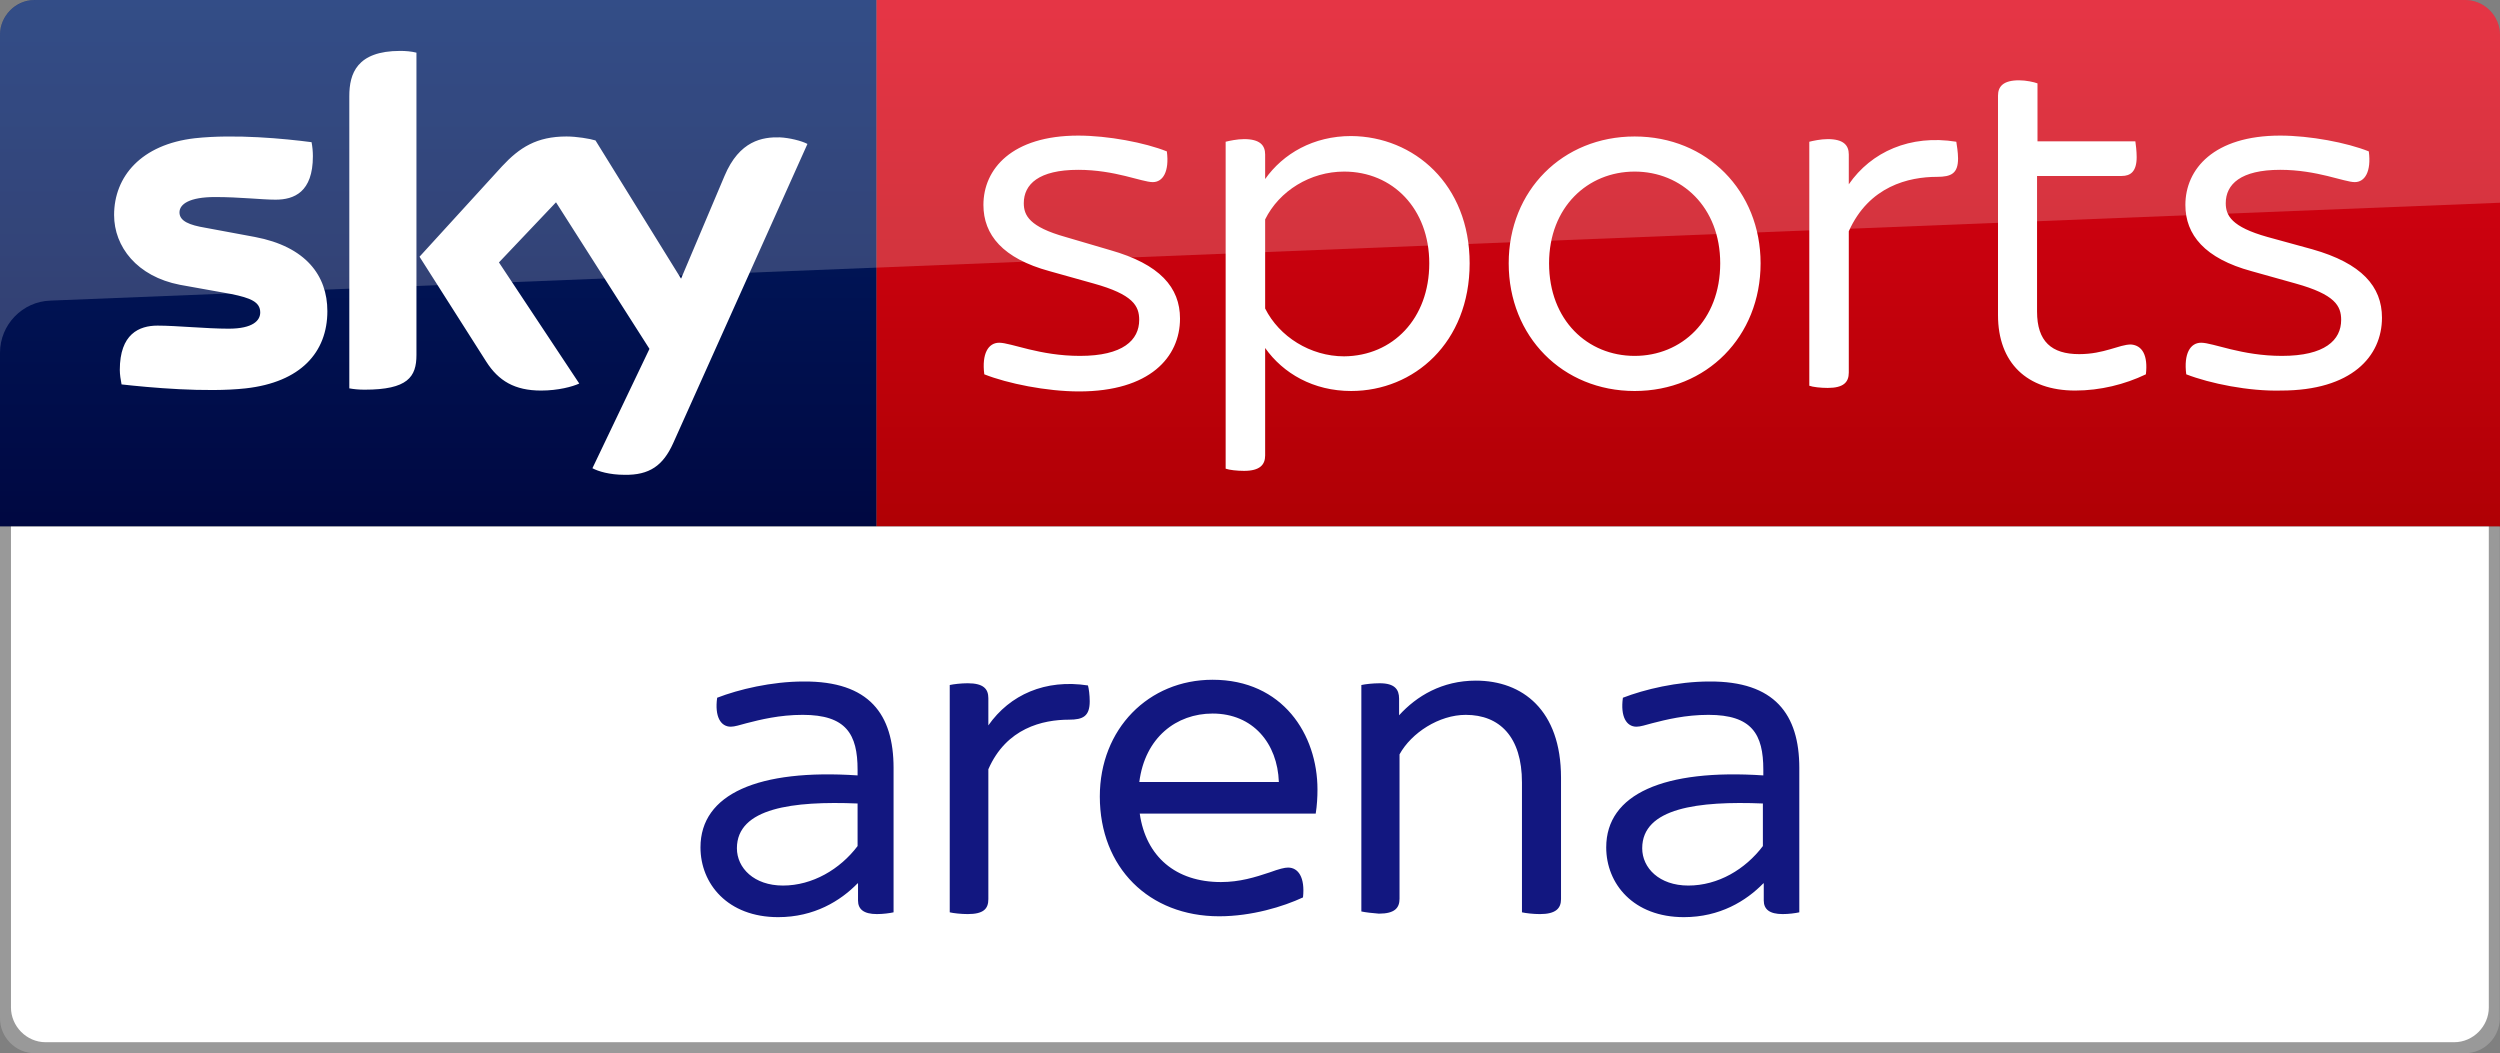 <svg height="240" viewBox="0 0 569.7 240" width="569.7" xmlns="http://www.w3.org/2000/svg" xmlns:xlink="http://www.w3.org/1999/xlink"><rect x="0" y="0" width="569.7" height="240" fill="#808080" stroke="none"/><linearGradient id="a" gradientTransform="matrix(-1 0 0 -1 -8215.806 -4580.47)" gradientUnits="userSpaceOnUse" x1="-8600.492" x2="-8600.492" y1="-4719.145" y2="-4553.374"><stop offset="0" stop-color="#a80002"/><stop offset="1" stop-color="#ea021a"/></linearGradient><linearGradient id="b" gradientUnits="userSpaceOnUse" x1="99.851" x2="99.851" y1="138.674" y2="-27.096"><stop offset="0" stop-color="#00043b"/><stop offset="1" stop-color="#002672"/></linearGradient><path d="m199.7 0h362c4.4 0 8 3.6 8 8v112h-370z" fill="url(#a)"/><path d="m199.7 120h-199.7v-112.1c0-4.2 3.5-7.9 7.9-7.9h191.8z" fill="url(#b)"/><path d="m8 0h553.7c4.4 0 8 3.6 8 8v38.2l-558.2 22.3c-6.4.2-11.5 5.5-11.5 11.9v-72.4c0-4.4 3.6-8 8-8z" fill="#fff" opacity=".2"/><path d="m135 106.7c1.3.7 3.9 1.5 7.3 1.5 5.7.1 8.8-2.1 11.1-7.2l30.6-68.2c-1.3-.7-4.1-1.4-6.3-1.5-3.9-.1-9.2.7-12.6 8.8l-9.9 23.4-19.5-31.5c-1.3-.4-4.3-.9-6.6-.9-6.8 0-10.7 2.5-14.7 6.8l-18.8 20.6 15.2 23.9c2.8 4.4 6.5 6.6 12.5 6.6 3.9 0 7.2-.9 8.7-1.6l-18.3-27.6 13-13.7 21.3 33.4zm-40.1-25.8c0 5-2 7.9-11.8 7.9-1.3 0-2.4-.1-3.5-.3v-66.6c0-5.1 1.7-10.3 11.6-10.3 1.2 0 2.5.1 3.7.4zm-20.3-10c0 9.4-6.1 16.2-18.6 17.6-9 1-22.1-.2-28.3-.9-.2-1-.4-2.3-.4-3.3 0-8.2 4.4-10.1 8.6-10.1 4.3 0 11.1.7 16.2.7 5.6 0 7.2-1.9 7.2-3.7 0-2.4-2.2-3.3-6.6-4.2l-11.7-2.1c-9.8-1.9-15-8.7-15-15.9 0-8.8 6.2-16.1 18.4-17.5 9.2-1 20.5.1 26.6.9.2 1.1.3 2.1.3 3.2 0 8.2-4.3 9.9-8.5 9.9-3.2 0-8.1-.6-13.8-.6-5.8 0-8.1 1.6-8.1 3.5 0 2 2.3 2.9 5.9 3.5l11.3 2.1c11.6 2.2 16.5 8.8 16.5 16.9m149.7 14.4c-.6-4.7.9-7.2 3.4-7.2 2.7 0 9.2 3 18.4 3 9.8 0 13.5-3.6 13.5-8.2 0-3.2-1.4-5.8-10.4-8.3l-10-2.8c-10.7-2.9-15.1-8.3-15.1-15.1 0-8.2 6.5-15.8 21.6-15.8 6.8 0 15.2 1.6 20.2 3.6.6 4.6-.9 7-3.2 7-2.5 0-8.6-2.8-17-2.8-9 0-12.4 3.3-12.4 7.6 0 2.8 1.3 5.4 9.5 7.7l10.2 3c11.3 3.2 15.9 8.5 15.9 15.6 0 8.8-6.9 16.6-23 16.6-7.4 0-16.3-1.8-21.6-3.9m110.6-25.3c0 18.1-12.7 29.1-27 29.1-8.6 0-15.5-4-19.6-9.8v24.5c0 2.1-1.2 3.5-4.8 3.5-1.6 0-3.4-.2-4.2-.5v-74.5c.8-.2 2.6-.6 4.2-.6 3.6 0 4.8 1.4 4.8 3.5v5.6c4.1-5.8 11-9.8 19.6-9.8 14.3.1 27 11 27 29m-9.2 0c0-12.4-8.3-20.9-19.4-20.9-7.7 0-14.8 4.4-18 10.9v20.3c3.2 6.4 10.3 10.9 18 10.9 11.1-.1 19.4-8.6 19.4-21.2m18.1 0c0-16.6 12.3-28.9 28.7-28.9 16.5 0 28.7 12.4 28.7 28.9 0 16.7-12.3 29.1-28.7 29.1s-28.7-12.4-28.7-29.1m48.2 0c0-12.8-8.8-20.9-19.5-20.9s-19.5 8.1-19.5 20.9c0 13 8.8 21.1 19.5 21.1s19.5-8.1 19.5-21.1m54.2-23.9c0 3.4-1.5 4.2-4.8 4.2-6.4 0-15.5 2.1-20.1 12.4v32.2c0 2.2-1.2 3.5-4.8 3.5-1.6 0-3.4-.2-4.2-.5v-55.6c.8-.2 2.6-.6 4.2-.6 3.6 0 4.8 1.4 4.8 3.5v6.8c5.1-7.4 14-11.4 24.5-9.7.1.7.4 2.4.4 3.8m52 49.2c-.6-4.7.9-7.2 3.4-7.2 2.7 0 9.2 3 18.4 3 9.8 0 13.5-3.6 13.5-8.2 0-3.2-1.4-5.8-10.4-8.3l-10-2.8c-10.7-2.9-15.1-8.3-15.1-15.1 0-8.2 6.5-15.8 21.6-15.8 6.8 0 15.2 1.6 20.2 3.6.6 4.6-.9 7-3.2 7-2.4 0-8.6-2.8-17-2.8-9 0-12.4 3.3-12.4 7.6 0 2.8 1.3 5.4 9.5 7.7l10.2 2.8c11.3 3.2 15.9 8.5 15.9 15.6 0 8.8-6.9 16.6-23 16.6-7.3.2-16.2-1.6-21.6-3.7m-9.2 0c-4.8 2.3-10.4 3.7-16.1 3.7-11 0-17.6-6.3-17.6-17.2v-50c0-2.1 1.2-3.5 4.8-3.5 1.6 0 3.4.4 4.2.7v13.2h22.3c.1.7.3 2.2.3 3.6 0 3.3-1.4 4.3-3.4 4.3h-19.3v30.9c0 6.8 3.3 9.7 9.6 9.7 5.7 0 9.1-2.2 11.8-2.2 2.6.2 3.9 2.5 3.4 6.8" fill="#fff"/><path d="m7.9 240c-4.4 0-7.9-3.7-7.9-7.9v-112.1h569.65v112.1c0 4.2-3.5 7.9-7.9 7.9z" fill="#999"/><path d="m10.4 237.5c-4.4 0-7.9-3.7-7.9-7.9v-109.6h564.65v109.6c0 4.2-3.5 7.9-7.9 7.9z" fill="#fff"/><path d="m841.2 55v32.9c-.9.2-2.4.4-3.8.4-3 0-4.3-1.1-4.3-3.1v-3.9h-.1c-3.9 4-9.9 7.7-18.1 7.7-11.5 0-17.7-7.6-17.7-15.9 0-12.2 13.2-17.9 35.8-16.4v-1.3c0-8.1-2.6-12.5-12.5-12.5-5.3 0-9.7 1.1-12.8 1.9-1.5.4-2.7.8-3.6.8-2.3 0-3.7-2.3-3.1-6.6 4.9-1.9 12.4-3.7 19.7-3.7 14.9-.1 20.5 7.5 20.5 19.7zm-8.3 17.8v-9.7c-14.7-.6-27.5 1-27.5 10.2 0 4.5 3.9 8.5 10.5 8.5 6.8 0 13-3.7 17-9zm-198.1-17.8v32.9c-.9.2-2.4.4-3.8.4-3 0-4.3-1.1-4.3-3.1v-3.9h-.1c-3.9 4-9.9 7.7-18.1 7.7-11.5 0-17.7-7.6-17.7-15.9 0-12.2 13.2-17.9 35.8-16.4v-1.3c0-8.1-2.6-12.5-12.5-12.5-5.3 0-9.7 1.1-12.8 1.9-1.5.4-2.7.8-3.6.8-2.3 0-3.7-2.3-3.1-6.6 4.9-1.9 12.4-3.7 19.7-3.7 15-.1 20.5 7.5 20.5 19.7zm-8.2 17.8v-9.7c-14.7-.6-27.5 1-27.5 10.2 0 4.5 3.9 8.5 10.5 8.5 6.7 0 13-3.7 17-9zm52.9-33c0 3.4-1.5 4.2-4.7 4.2-6 0-14.3 1.9-18.4 11.3v29.6c0 2.2-1.1 3.4-4.7 3.4-1.5 0-3.3-.2-4.1-.4v-51.8c.9-.2 2.6-.4 4.1-.4 3.6 0 4.7 1.3 4.7 3.4v6.2c4.9-7 13-10.6 22.7-9.1.2.7.4 2.2.4 3.6m61.9 47.9v-51.6c.9-.2 2.6-.4 4.2-.4 3.4 0 4.4 1.4 4.4 3.5v3.8c4-4.4 9.8-7.9 17.5-7.9 10.6 0 19.4 6.7 19.4 22.1v27.7c0 2.1-1.2 3.4-4.8 3.4-1.5 0-3.2-.2-4.1-.4v-29.6c0-10.4-5.1-15.4-12.8-15.4-6.1 0-12.4 4.1-15.1 9v32.9c0 2.1-1.1 3.4-4.7 3.4-1.4-.1-3.1-.3-4-.5m-10.4-22.3h-40.1c1.4 9.8 8.2 15.6 18.5 15.6 4.3 0 7.8-1.1 11.1-2.2 2.2-.8 3.4-1.1 4.2-1.1 2.3 0 3.9 2.2 3.4 6.8-4.5 2.1-11.7 4.3-19.1 4.3-16 0-27.2-11.1-27.2-27.3 0-15.4 11.1-26.6 25.7-26.6 16 0 23.9 12.5 23.9 25 0 1.7-.1 3.6-.4 5.5m-40.2-7.2h31.8c-.3-8.8-5.9-15.6-15.1-15.6-8.2 0-15.4 5.4-16.7 15.6" fill="#121780" transform="translate(-431.175 120)"/></svg>